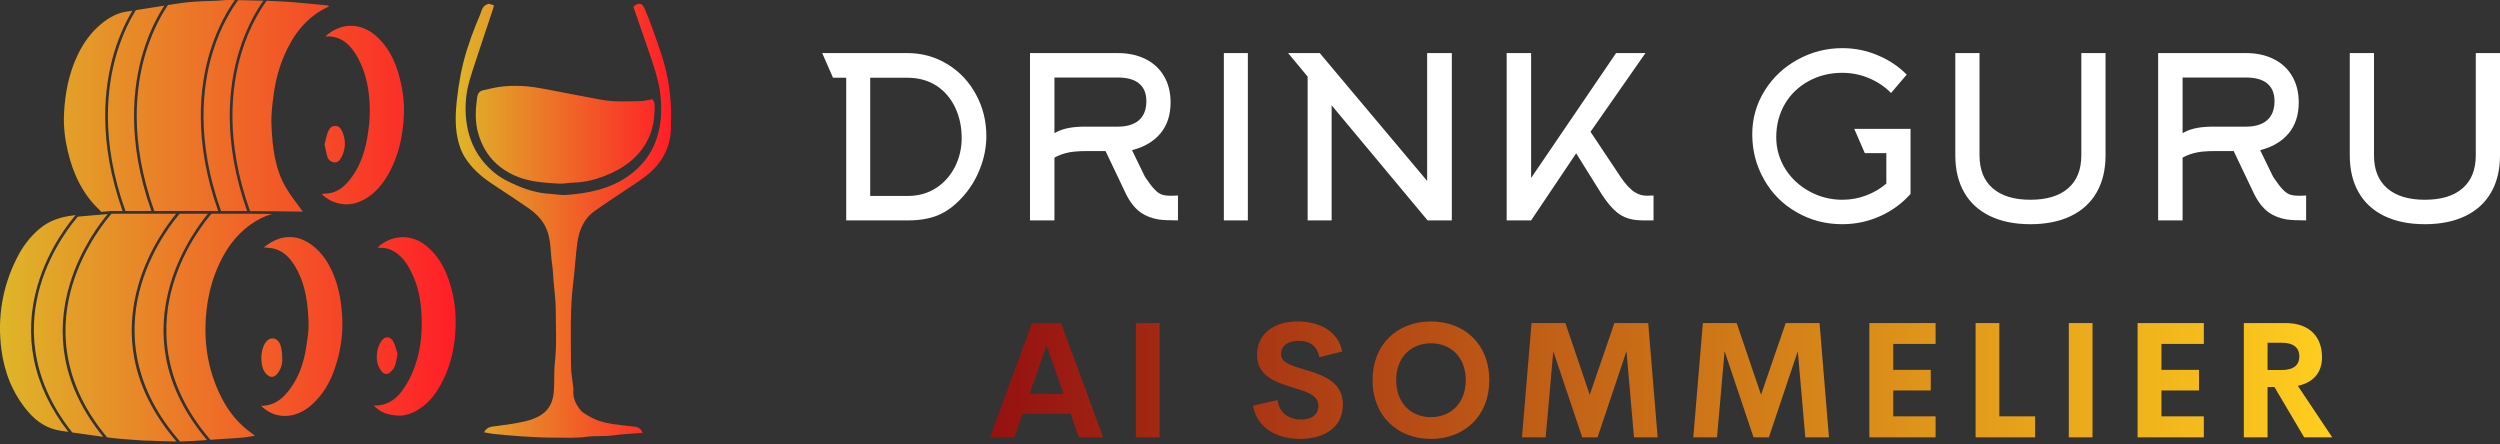 <svg width="450" height="80" viewBox="0 0 450 80" fill="none" xmlns="http://www.w3.org/2000/svg">
<rect x="0" y="0" width="450" height="80" fill="#333333" stroke="none"/>
<path d="M156.637 13.995V35.27H163.457C165.341 35.27 167.036 34.785 168.543 33.816C169.969 32.874 171.085 31.61 171.893 30.022C172.7 28.434 173.103 26.698 173.103 24.814C173.103 22.849 172.72 21.046 171.953 19.404C171.186 17.763 170.09 16.457 168.664 15.489C167.13 14.493 165.368 13.995 163.377 13.995H156.637ZM149.937 13.995L148 9.554H163.336C166 9.554 168.435 10.241 170.641 11.613C172.767 12.932 174.449 14.735 175.686 17.023C176.924 19.31 177.543 21.8 177.543 24.491C177.543 26.51 177.146 28.508 176.352 30.486C175.558 32.464 174.462 34.193 173.063 35.673C171.718 37.127 170.278 38.163 168.745 38.782C167.265 39.374 165.502 39.67 163.457 39.67H152.318V13.995H149.937ZM189.798 13.954V23.966C190.632 23.482 191.56 23.159 192.583 22.997C193.336 22.863 194.305 22.796 195.488 22.796H201.219C202.807 22.796 204.044 22.432 204.932 21.706C205.874 20.925 206.345 19.754 206.345 18.193C206.345 16.713 205.847 15.61 204.852 14.883C203.991 14.264 202.78 13.954 201.219 13.954H189.798ZM202.672 34.907L199 27.196H195.488C194.385 27.196 193.417 27.263 192.583 27.398C191.56 27.586 190.632 27.909 189.798 28.367V39.67H185.399V9.554H201.219C203.076 9.554 204.717 9.904 206.143 10.604C207.569 11.304 208.672 12.299 209.453 13.591C210.287 14.964 210.704 16.579 210.704 18.436C210.704 20.696 210.098 22.553 208.888 24.007C207.677 25.46 205.968 26.469 203.762 27.034L206.103 31.838C206.775 32.834 207.3 33.534 207.677 33.938C208.134 34.449 208.571 34.792 208.988 34.967C209.405 35.142 209.95 35.229 210.623 35.229H211.067L212.036 35.189V39.67C210.475 39.67 209.318 39.616 208.565 39.509C207.3 39.293 206.224 38.876 205.336 38.257C204.287 37.504 203.399 36.387 202.672 34.907ZM224.613 39.67H220.295V9.554H224.613V39.67ZM235.375 13.793L231.864 9.554H237.554L256.886 32.565V9.554H261.326V39.67H256.967L239.694 18.96V39.67H235.375V13.793ZM283.711 27.599L275.599 39.67H271.2V9.554H275.599V32.04L290.895 9.554H296.182L286.294 23.724L291.702 31.838C292.563 33.13 293.411 34.045 294.245 34.584C294.917 35.014 295.63 35.229 296.384 35.229L297.635 35.189V39.67H296.828C295.482 39.697 294.5 39.643 293.881 39.509C292.886 39.347 291.971 38.944 291.137 38.298C290.195 37.544 289.24 36.414 288.272 34.907L283.711 27.599ZM343.212 13.43L340.387 16.74C339.284 15.61 337.966 14.722 336.432 14.076C334.898 13.43 333.284 13.107 331.589 13.107C329.383 13.107 327.371 13.605 325.555 14.6C323.739 15.596 322.32 16.955 321.297 18.678C320.248 20.481 319.723 22.486 319.723 24.693C319.723 26.792 320.288 28.73 321.418 30.506C322.495 32.175 323.941 33.5 325.757 34.483C327.573 35.465 329.531 35.956 331.629 35.956C333.109 35.956 334.528 35.7 335.887 35.189C337.246 34.678 338.463 33.965 339.54 33.05V27.559H335.665L333.768 23.199H343.898V34.907C342.365 36.629 340.528 37.968 338.389 38.923C336.25 39.879 333.983 40.356 331.589 40.356C328.602 40.356 325.858 39.63 323.356 38.176C320.907 36.777 318.983 34.853 317.584 32.404C316.131 29.901 315.405 27.155 315.405 24.168C315.405 21.288 316.172 18.637 317.705 16.215C319.158 13.901 321.129 12.064 323.618 10.705C326.107 9.346 328.777 8.666 331.629 8.666C333.862 8.666 335.988 9.097 338.006 9.958C339.97 10.765 341.705 11.923 343.212 13.43ZM365.476 40.356C362.651 40.356 360.223 39.865 358.191 38.883C356.16 37.901 354.613 36.481 353.55 34.624C352.487 32.767 351.956 30.547 351.956 27.963V9.554H356.315V27.963C356.315 30.547 357.108 32.525 358.696 33.897C360.283 35.27 362.543 35.956 365.476 35.956C368.409 35.956 370.669 35.27 372.257 33.897C373.844 32.525 374.638 30.547 374.638 27.963V9.554H378.996V27.963C378.996 30.547 378.465 32.767 377.402 34.624C376.34 36.481 374.792 37.901 372.761 38.883C370.73 39.865 368.301 40.356 365.476 40.356ZM392.866 13.954V23.966C393.7 23.482 394.628 23.159 395.651 22.997C396.404 22.863 397.373 22.796 398.556 22.796H404.287C405.875 22.796 407.113 22.432 408 21.706C408.942 20.925 409.413 19.754 409.413 18.193C409.413 16.713 408.915 15.61 407.92 14.883C407.059 14.264 405.848 13.954 404.287 13.954H392.866ZM405.74 34.907L402.068 27.196H398.556C397.453 27.196 396.485 27.263 395.651 27.398C394.628 27.586 393.7 27.909 392.866 28.367V39.67H388.467V9.554H404.287C406.144 9.554 407.785 9.904 409.211 10.604C410.637 11.304 411.74 12.299 412.521 13.591C413.355 14.964 413.772 16.579 413.772 18.436C413.772 20.696 413.166 22.553 411.956 24.007C410.745 25.46 409.036 26.469 406.83 27.034L409.171 31.838C409.844 32.834 410.368 33.534 410.745 33.938C411.202 34.449 411.639 34.792 412.057 34.967C412.474 35.142 413.018 35.229 413.691 35.229H414.135L415.104 35.189V39.67C413.543 39.67 412.386 39.616 411.633 39.509C410.368 39.293 409.292 38.876 408.404 38.257C407.355 37.504 406.467 36.387 405.74 34.907ZM436.48 40.356C433.655 40.356 431.226 39.865 429.195 38.883C427.164 37.901 425.616 36.481 424.554 34.624C423.491 32.767 422.96 30.547 422.96 27.963V9.554H427.318V27.963C427.318 30.547 428.112 32.525 429.699 33.897C431.287 35.27 433.547 35.956 436.48 35.956C439.412 35.956 441.673 35.27 443.26 33.897C444.848 32.525 445.641 30.547 445.641 27.963V9.554H450V27.963C450 30.547 449.469 32.767 448.406 34.624C447.343 36.481 445.796 37.901 443.765 38.883C441.733 39.865 439.305 40.356 436.48 40.356Z" fill="white"/>
<path d="M194.195 78.715L192.7 74.474H184.063L182.569 78.715H178.2L185.77 58.148H190.993L198.563 78.715H194.195ZM185.314 70.901H191.448L188.388 62.175L185.314 70.901ZM204.454 78.715V58.148H208.723V78.715H204.454ZM234.039 79C229.627 79 226.184 76.879 225.558 73.022L229.969 72.011C230.253 74.317 231.947 75.513 234.209 75.513C235.946 75.513 237.326 74.744 237.312 73.007C237.297 71.072 235.021 70.459 232.516 69.691C229.499 68.751 226.269 67.641 226.269 63.855C226.269 60.026 229.4 57.862 233.527 57.862C237.141 57.862 240.784 59.328 241.609 63.271L237.483 64.296C237.098 62.246 235.718 61.349 233.783 61.349C232.061 61.349 230.595 62.061 230.595 63.755C230.595 65.335 232.616 65.862 234.95 66.559C238.052 67.499 241.723 68.694 241.723 72.794C241.723 77.163 238.066 79 234.039 79ZM257.576 79C251.528 79 247.059 74.872 247.059 68.424C247.059 61.962 251.528 57.862 257.576 57.862C263.609 57.862 268.077 61.962 268.077 68.424C268.077 74.872 263.609 79 257.576 79ZM257.576 75.086C261.119 75.086 263.837 72.595 263.837 68.424C263.837 64.268 261.119 61.791 257.576 61.791C254.032 61.791 251.314 64.268 251.314 68.424C251.314 72.595 254.032 75.086 257.576 75.086ZM298.374 78.715H294.119L292.767 63.214L287.559 78.715H284.798L279.59 63.214L278.224 78.715H273.955L275.676 58.148H281.767L286.15 71.058L290.59 58.148H296.68L298.374 78.715ZM329.21 78.715H324.956L323.604 63.214L318.396 78.715H315.635L310.427 63.214L309.061 78.715H304.791L306.513 58.148H312.604L316.987 71.058L321.427 58.148H327.517L329.21 78.715ZM348.407 61.905H340.78V66.574H347.539V70.289H340.78V74.944H348.407V78.716H336.482V58.148H348.407V61.905ZM359.877 74.943H366.323V78.715H355.608V58.148H359.877V74.943ZM372.385 78.715V58.148H376.654V78.715H372.385ZM396.691 61.905H389.063V66.574H395.823V70.289H389.063V74.944H396.691V78.716H384.766V58.148H396.691V61.905ZM414.748 78.715L409.398 69.662H408.16V78.715H403.891V58.148H411.347C416.001 58.148 417.964 60.895 417.964 64.297C417.964 67.058 416.399 68.852 413.61 69.45L419.8 78.716L414.748 78.715ZM408.16 61.691V66.602H410.679C412.956 66.602 413.881 65.634 413.881 64.153C413.881 62.687 412.956 61.691 410.679 61.691L408.16 61.691Z" fill="url(#paint0_linear_0_1)"/>
<path d="M117.466 17.852C117.593 18.15 117.813 18.436 117.825 18.73C117.958 21.889 117.284 24.778 115.217 27.309C113.445 29.48 111.159 30.786 108.617 31.754C106.896 32.409 105.124 32.825 103.27 32.869C102.34 32.892 101.404 33.112 100.485 33.05C97.922 32.877 95.346 32.754 92.923 31.721C89.427 30.232 87.152 27.701 86.09 24.038C85.457 21.855 85.588 19.678 85.894 17.483C85.979 16.874 86.293 16.402 86.905 16.265C88.139 15.987 89.376 15.658 90.629 15.548C92.043 15.425 93.487 15.417 94.9 15.547C96.49 15.693 98.064 16.028 99.638 16.32C102.532 16.858 105.415 17.454 108.312 17.97C110.611 18.378 112.941 18.241 115.259 18.2C115.957 18.188 116.651 17.986 117.466 17.852ZM114.124 76.783C112.828 76.642 111.53 76.511 110.242 76.322C108.714 76.098 107.245 75.656 105.91 74.858C105.401 74.553 104.832 74.255 104.476 73.806C103.676 72.798 103.097 71.662 103.203 70.299C103.221 70.076 103.198 69.849 103.175 69.625C103.041 68.367 102.784 67.109 102.783 65.85C102.777 60.836 102.568 55.816 103.189 50.816C103.478 48.487 103.594 46.136 103.904 43.81C104.209 41.524 105.027 39.427 106.98 38.018C108.769 36.728 110.639 35.552 112.459 34.305C113.969 33.27 115.562 32.324 116.933 31.127C119.477 28.906 120.816 26.053 120.779 22.618C120.765 21.342 120.848 20.061 120.756 18.791C120.643 17.233 120.472 15.671 120.184 14.137C119.582 10.926 118.419 7.877 117.32 4.814C116.916 3.688 116.489 2.566 115.998 1.475C115.561 0.504 114.954 0.43 114.01 1.199C114.535 2.724 115.074 4.276 115.604 5.831C116.413 8.203 117.285 10.557 117.996 12.959C118.449 14.49 118.808 16.082 118.936 17.669C119.067 19.296 119.06 20.946 118.783 22.595C118.156 26.326 116.353 29.297 113.316 31.523C109.926 34.007 105.988 34.789 101.92 35.092C101.001 35.161 100.064 34.955 99.134 34.904C97.095 34.794 95.149 34.275 93.284 33.488C91.696 32.819 90.129 32.067 88.808 30.937C86.681 29.118 85.186 26.898 84.417 24.158C83.806 21.985 83.697 19.793 83.905 17.595C84.113 15.396 84.873 13.3 85.554 11.205C86.597 8 87.685 4.809 88.749 1.61C88.817 1.406 88.851 1.191 88.909 0.943C88.537 0.836 88.221 0.744 87.971 0.672C87.271 0.879 86.893 1.252 86.686 1.899C86.402 2.787 85.991 3.635 85.644 4.504C84.491 7.392 83.518 10.334 82.928 13.394C82.624 14.969 82.389 16.548 82.221 18.147C81.992 20.319 81.901 22.479 82.314 24.621C82.567 25.937 82.969 27.212 83.715 28.383C84.95 30.324 86.625 31.774 88.5 33.034C90.736 34.537 93.012 35.984 95.214 37.535C96.763 38.627 98.031 39.986 98.615 41.876C99.183 43.717 99.094 45.639 99.379 47.515C99.531 48.508 99.557 49.521 99.638 50.525C99.782 52.308 100.044 54.092 100.041 55.875C100.036 59.018 100.23 62.163 99.876 65.309C99.672 67.123 99.86 68.964 99.655 70.799C99.439 72.733 98.576 74.108 96.886 74.988C95.336 75.795 93.624 76.04 91.932 76.325C90.794 76.516 89.642 76.624 88.502 76.803C87.897 76.897 87.431 77.225 87.119 77.808C87.745 77.919 88.289 78.054 88.842 78.108C90.585 78.277 92.329 78.451 94.077 78.557C96.016 78.674 97.96 78.779 99.903 78.778C101.807 78.777 103.709 78.873 105.621 78.617C107.166 78.411 108.75 78.592 110.32 78.375C112.085 78.13 113.874 78.06 115.691 77.911C115.338 77.143 114.907 76.868 114.124 76.783Z" fill="url(#paint1_linear_0_1)"/>
<path d="M58.557 6.562C61.49 3.895 65.074 4.132 67.724 6.504C69.693 8.266 70.9 10.486 71.646 12.974C72.407 15.511 72.828 18.113 72.702 20.764C72.515 24.697 71.676 28.467 69.588 31.875C68.396 33.819 66.881 35.403 64.732 36.306C62.458 37.261 59.78 36.761 57.913 34.943C58.105 34.903 58.236 34.851 58.367 34.852C60.223 34.876 61.604 33.971 62.751 32.611C64.639 30.372 65.592 27.702 66.093 24.885C66.409 23.099 66.608 21.26 66.564 19.451C66.488 16.318 65.963 13.241 64.428 10.433C64.118 9.866 63.772 9.307 63.369 8.804C62.196 7.34 60.731 6.414 58.557 6.562ZM52.1 74.815C53.598 74.603 54.939 73.905 56.093 72.872C58.085 71.091 59.399 68.866 60.25 66.381C61.333 63.218 61.812 59.97 61.577 56.596C61.42 54.349 61.053 52.177 60.279 50.076C59.513 47.997 58.451 46.087 56.754 44.612C54.406 42.571 51.723 41.959 48.802 43.623C48.399 43.853 48.029 44.141 47.48 44.513C48.278 44.618 48.846 44.632 49.381 44.775C51.197 45.259 52.321 46.584 53.22 48.121C55.06 51.269 55.438 54.776 55.544 58.313C55.584 59.635 55.342 60.973 55.151 62.292C54.765 64.968 53.963 67.502 52.395 69.744C51.085 71.617 49.505 73.049 46.986 73.05C48.45 74.433 50.167 75.087 52.1 74.815ZM70.25 74.628C70.996 74.764 71.787 74.886 72.524 74.781C73.817 74.596 74.973 74.025 76.038 73.222C77.434 72.169 78.455 70.828 79.287 69.33C80.681 66.822 81.48 64.134 81.824 61.273C82.267 57.588 82.01 53.992 80.814 50.484C79.936 47.911 78.617 45.61 76.354 43.969C73.812 42.127 70.499 42.229 67.959 44.536C68.148 44.57 68.294 44.623 68.436 44.616C69.63 44.554 70.629 44.967 71.571 45.704C72.936 46.773 73.726 48.214 74.394 49.743C75.295 51.805 75.714 54.002 75.853 56.226C76.091 60.068 75.698 63.848 74.087 67.4C73.589 68.499 72.96 69.567 72.232 70.528C71.022 72.124 69.403 73.058 67.279 73.011C68.131 73.883 69.121 74.421 70.25 74.628ZM50.269 61.669C49.747 60.816 48.813 60.658 48.107 61.302C46.794 62.5 46.672 66.008 47.899 67.294C48.646 68.076 49.376 68.021 50.028 67.135C50.659 66.276 50.867 65.304 50.801 64.422C50.806 63.202 50.602 62.215 50.269 61.669ZM70.83 61.55C70.278 60.444 69.22 60.434 68.574 61.501C68.284 61.98 68.041 62.525 67.938 63.07C67.688 64.381 67.771 65.675 68.641 66.775C69.204 67.486 69.737 67.491 70.396 66.879C71.276 66.061 71.318 64.94 71.557 63.685C71.353 63.065 71.184 62.261 70.83 61.55ZM58.909 28.167C59.077 28.757 59.516 29.134 60.129 29.223C60.749 29.314 61.139 28.89 61.392 28.431C62.25 26.879 62.298 25.256 61.593 23.638C61.364 23.112 60.968 22.649 60.31 22.664C59.659 22.68 59.263 23.153 59.059 23.682C58.773 24.424 58.618 25.217 58.415 25.959C58.59 26.759 58.711 27.474 58.909 28.167ZM6.767 51.356C8.798 44.407 12.857 39.581 13.609 38.728C13.513 38.739 13.416 38.748 13.32 38.759C11.072 39.016 8.978 39.634 7.177 41.127C5.386 42.612 4.051 44.433 3.024 46.473C0.417 51.652 -0.492 57.141 0.249 62.894C0.785 67.052 2.281 70.81 5.001 74.038C6.571 75.9 8.5 77.18 10.951 77.54C11.402 77.606 11.853 77.673 12.304 77.74C9.09 73.578 7.006 69.204 6.104 64.698C5.231 60.337 5.454 55.848 6.767 51.356ZM25.422 51.246C23.368 58.189 22.948 68.674 32.403 79.463C32.503 79.461 32.602 79.461 32.702 79.459C34.224 79.422 35.744 79.316 37.264 79.206C33.373 74.605 30.902 69.703 29.921 64.613C29.072 60.209 29.328 55.659 30.682 51.09C32.617 44.564 36.282 39.845 37.433 38.472H32.352C31.756 39.147 27.536 44.096 25.422 51.246ZM11.746 64.612C10.914 60.208 11.195 55.658 12.58 51.088C14.534 44.643 18.176 39.962 19.388 38.524L14.026 38.993C13.467 39.617 9.287 44.454 7.23 51.511C5.34 57.992 4.934 67.649 13.002 77.842C14.859 78.116 16.717 78.383 18.578 78.628C14.965 74.195 12.666 69.49 11.746 64.612ZM19.961 37.986C19.964 37.986 19.966 37.984 19.97 37.984H22.066C17.535 25.243 18.747 15.394 20.578 9.358C21.55 6.152 22.794 3.655 23.822 1.927C23.442 1.986 23.061 2.048 22.68 2.108C21.023 2.367 19.631 3.169 18.352 4.199C16.452 5.73 15.051 7.665 14.004 9.844C12.399 13.182 11.706 16.753 11.523 20.427C11.407 22.747 11.685 25.041 12.221 27.299C13.188 31.371 14.912 35.034 18.05 37.917C18.1 37.963 18.123 38.039 18.159 38.142L19.949 37.985C19.953 37.985 19.957 37.986 19.961 37.986ZM42.997 9.358C44.391 4.761 46.343 1.621 47.415 0.121C45.903 0.076 44.39 0.048 42.877 0.025C41.928 1.287 39.755 4.534 38.245 9.526C36.434 15.513 35.239 25.302 39.789 37.984H44.482C39.951 25.243 41.166 15.394 42.997 9.358ZM27.771 37.984H32.243H37.966H39.274C34.743 25.243 35.956 15.394 37.786 9.358C39.212 4.656 41.224 1.474 42.278 0.016C41.933 0.011 41.587 0.006 41.241 0.001C40.312 -0.013 39.382 0.143 38.451 0.161C36.22 0.204 33.996 0.311 31.788 0.665C31.268 0.748 30.748 0.829 30.228 0.912C29.138 2.53 27.459 5.445 26.225 9.526C24.414 15.513 23.221 25.302 27.771 37.984ZM39.618 38.472H38.075C37.485 39.14 33.261 44.091 31.145 51.246C29.11 58.125 28.679 68.48 37.866 79.162C38.449 79.119 39.032 79.077 39.615 79.04C41.031 78.949 42.448 78.872 43.862 78.752C44.491 78.698 45.113 78.553 45.889 78.424C45.624 78.223 45.475 78.102 45.319 77.992C43.089 76.411 41.364 74.385 40.086 71.983C37.583 67.274 36.666 62.255 37.072 56.944C37.3 53.96 37.928 51.1 39.086 48.348C40.419 45.18 42.288 42.406 45.127 40.404C46.331 39.555 47.597 38.9 48.942 38.518L44.826 38.472H39.618ZM24.959 51.09C26.894 44.561 30.56 39.843 31.709 38.472H27.598H22.41H20.078C19.483 39.137 15.207 44.089 13.042 51.247C10.99 58.031 10.488 68.195 19.283 78.72C19.51 78.749 19.736 78.781 19.963 78.809C21.809 79.038 23.672 79.133 25.527 79.279C25.932 79.311 26.34 79.303 26.746 79.315C28.418 79.361 30.091 79.464 31.762 79.468C27.742 74.792 25.198 69.799 24.198 64.613C23.349 60.209 23.605 55.659 24.959 51.09ZM58.966 0.972C56.143 0.719 53.322 0.397 50.493 0.244C49.664 0.199 48.834 0.165 48.004 0.137C47.017 1.472 44.923 4.676 43.456 9.526C41.645 15.513 40.451 25.302 45.002 37.986L54.544 38.093C54.384 37.91 54.269 37.782 54.17 37.644C53.278 36.389 52.307 35.181 51.522 33.862C49.442 30.369 49.038 26.451 48.862 22.501C48.777 20.593 49.029 18.701 49.288 16.812C49.733 13.558 50.718 10.486 52.333 7.63C53.652 5.296 55.398 3.339 57.715 1.94C58.187 1.656 58.69 1.423 59.218 1.145C59.081 1.049 59.027 0.978 58.966 0.972ZM25.766 9.358C26.926 5.532 28.472 2.718 29.577 1.015C27.869 1.287 26.16 1.558 24.451 1.827C23.403 3.532 22.066 6.124 21.037 9.526C19.226 15.513 18.03 25.302 22.581 37.984H27.251C22.72 25.243 23.935 15.394 25.766 9.358Z" fill="url(#paint2_linear_0_1)"/>
<defs>
<linearGradient id="paint0_linear_0_1" x1="178.2" y1="57.862" x2="419.8" y2="57.862" gradientUnits="userSpaceOnUse">
<stop stop-color="#951111"/>
<stop offset="1" stop-color="#FFCE1E"/>
</linearGradient>
<linearGradient id="paint1_linear_0_1" x1="82.027" y1="0.672" x2="120.8" y2="0.672" gradientUnits="userSpaceOnUse">
<stop stop-color="#DEB628"/>
<stop offset="1" stop-color="#FF1E27"/>
</linearGradient>
<linearGradient id="paint2_linear_0_1" x1="0" y1="0" x2="82.027" y2="0" gradientUnits="userSpaceOnUse">
<stop stop-color="#DEB628"/>
<stop offset="1" stop-color="#FF1E27"/>
</linearGradient>
</defs>
</svg>
